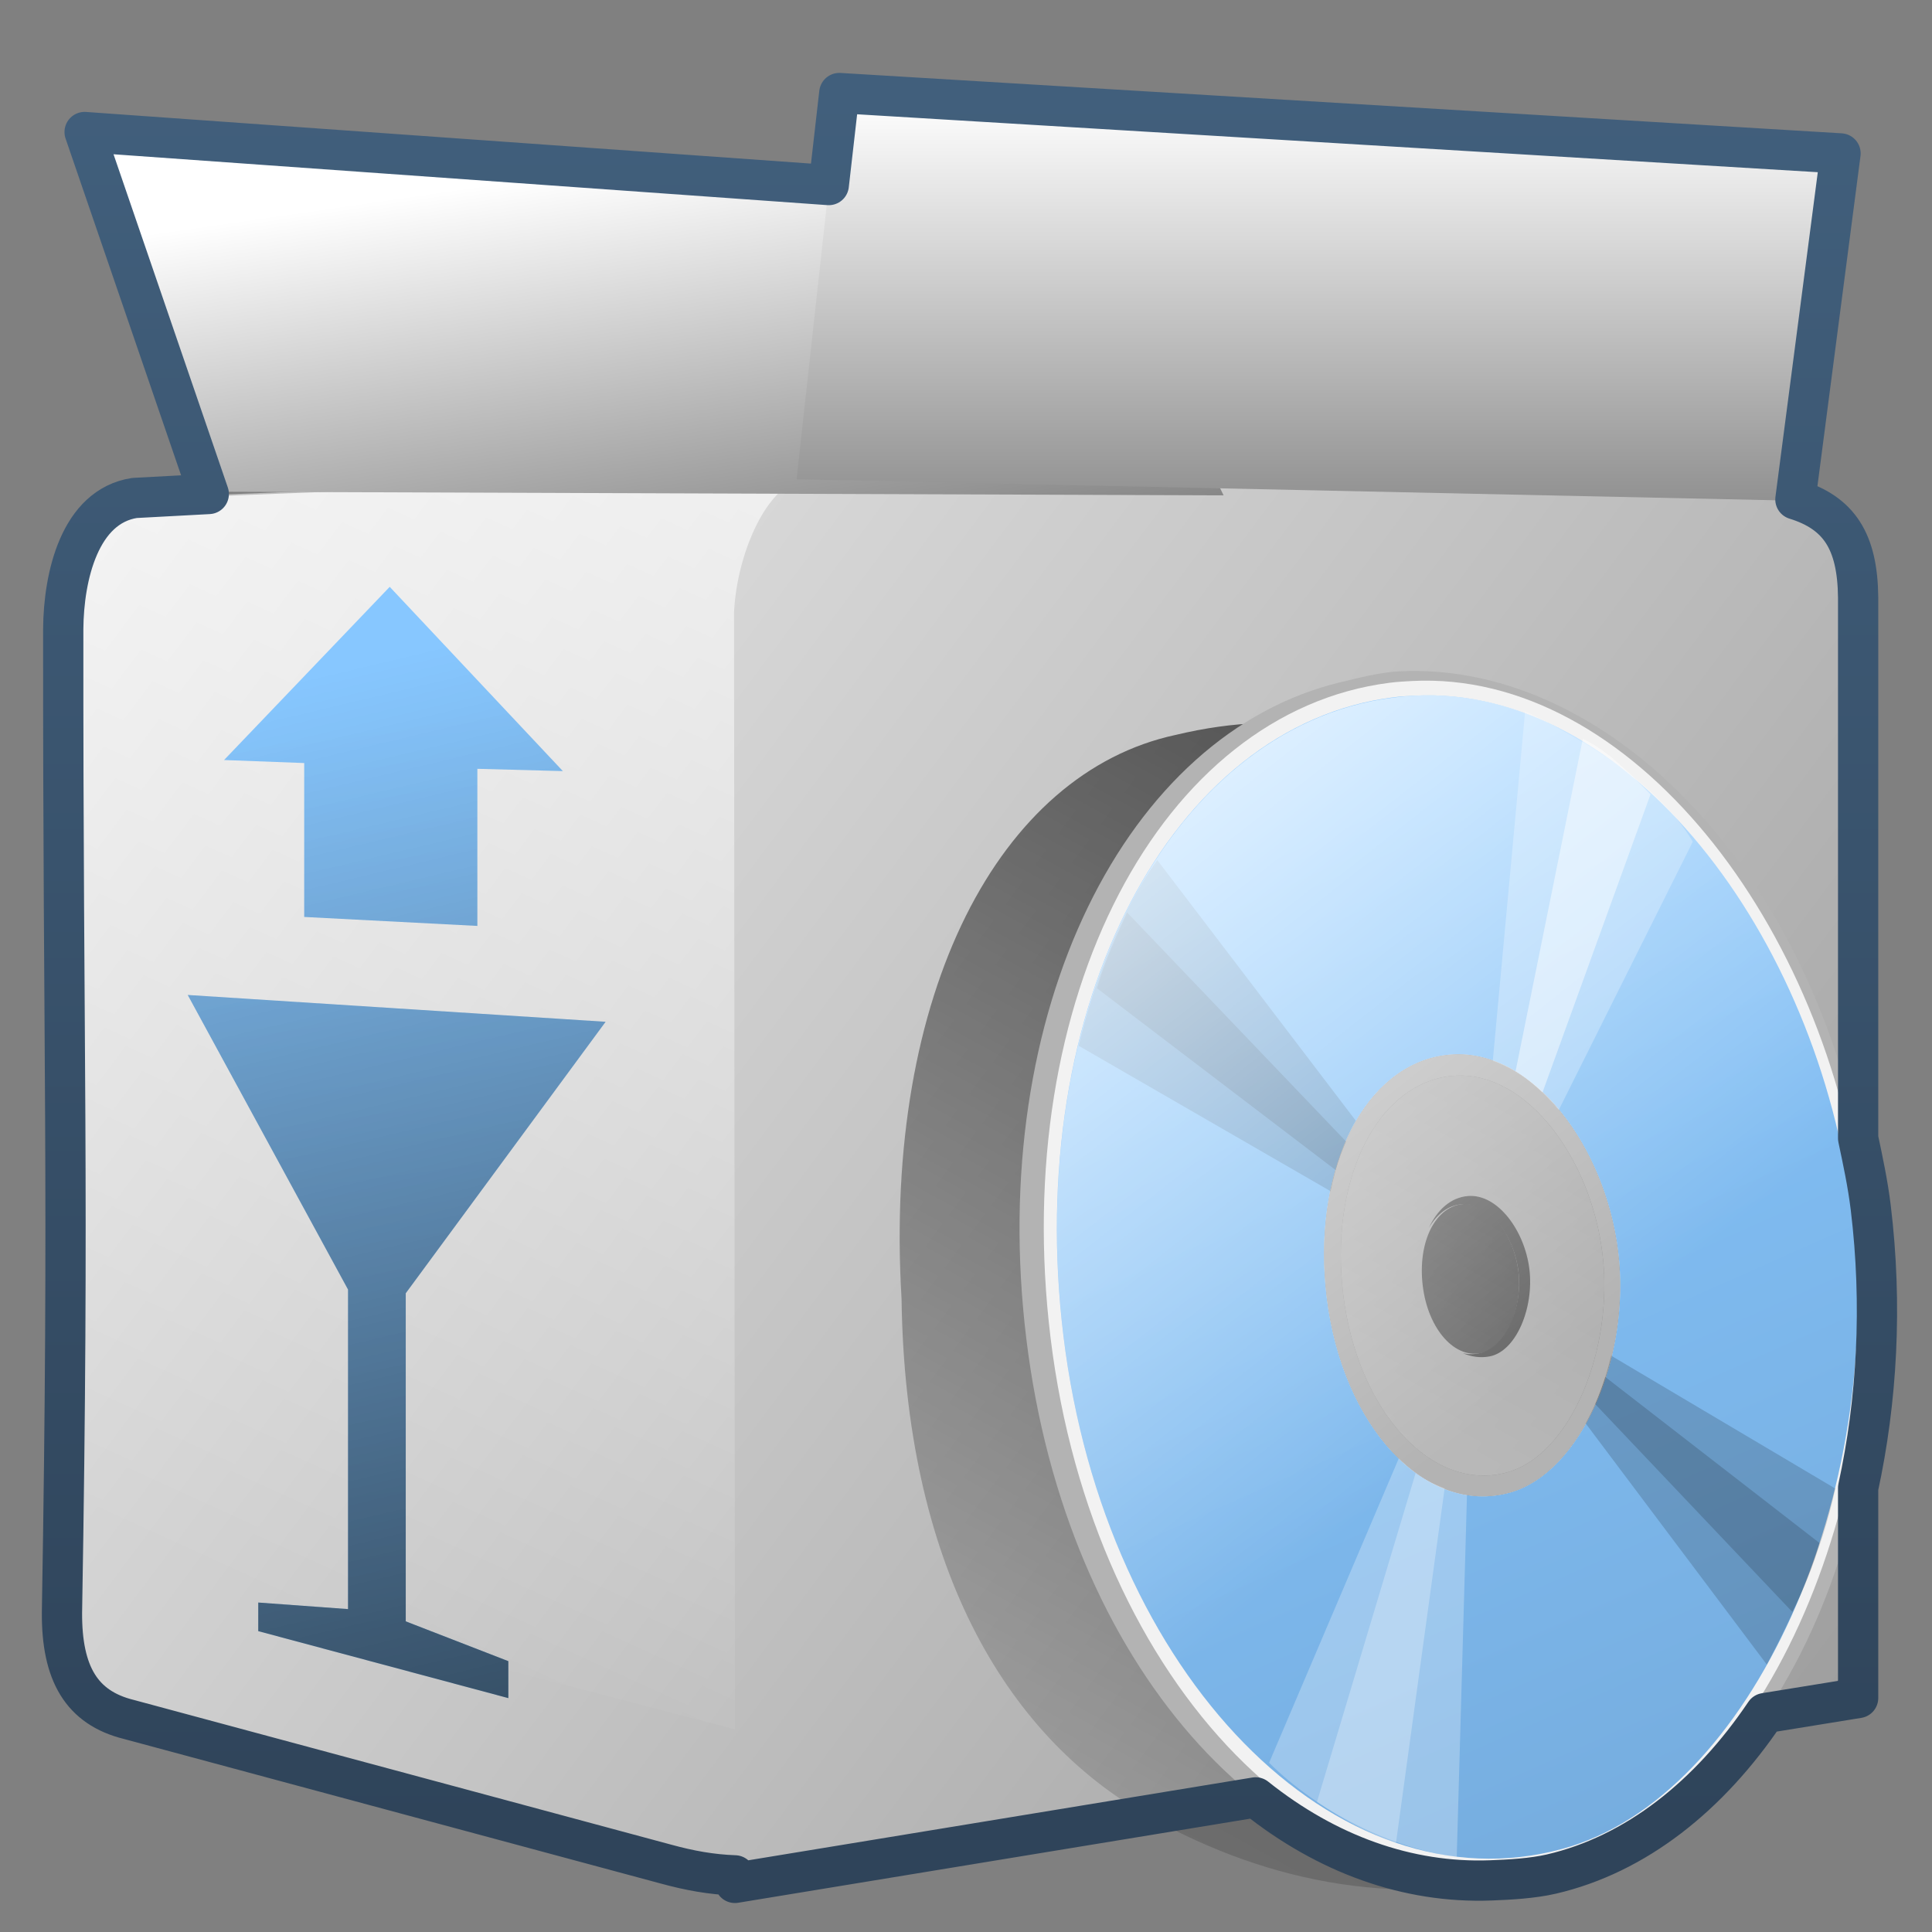<?xml version="1.0" encoding="UTF-8" standalone="no"?>
<!-- Created with Inkscape (http://www.inkscape.org/) -->
<svg
   xmlns:dc="http://purl.org/dc/elements/1.1/"
   xmlns:cc="http://creativecommons.org/ns#"
   xmlns:rdf="http://www.w3.org/1999/02/22-rdf-syntax-ns#"
   xmlns:svg="http://www.w3.org/2000/svg"
   xmlns="http://www.w3.org/2000/svg"
   xmlns:xlink="http://www.w3.org/1999/xlink"
   xmlns:sodipodi="http://sodipodi.sourceforge.net/DTD/sodipodi-0.dtd"
   xmlns:inkscape="http://www.inkscape.org/namespaces/inkscape"
   width="128"
   height="128"
   id="svg2"
   sodipodi:version="0.32"
   inkscape:version="0.46"
   version="1.0"
   sodipodi:docname="gnome-system-software-installer.svg"
   inkscape:output_extension="org.inkscape.output.svg.inkscape">
  <rect width="100%" height="100%" fill="#808080" stroke="none"/>
  <defs
     id="defs4">
    <linearGradient
       inkscape:collect="always"
       xlink:href="#linearGradient5439"
       id="linearGradient9284"
       gradientUnits="userSpaceOnUse"
       x1="482.472"
       y1="929.744"
       x2="632.452"
       y2="1041.727"
       gradientTransform="matrix(2.539,7.1110387e-3,0,2.539,-1228.734,-2382.991)" />
    <linearGradient
       inkscape:collect="always"
       xlink:href="#linearGradient5362"
       id="linearGradient9289"
       gradientUnits="userSpaceOnUse"
       x1="503.188"
       y1="926.286"
       x2="481.267"
       y2="974.728"
       gradientTransform="matrix(2.539,7.1110387e-3,0,2.539,-1228.734,-2382.991)" />
    <linearGradient
       inkscape:collect="always"
       xlink:href="#linearGradient5316"
       id="linearGradient9291"
       gradientUnits="userSpaceOnUse"
       gradientTransform="matrix(2.266,0.145,0,2.266,-1093.871,-2169.694)"
       x1="492.05"
       y1="947.26"
       x2="497.086"
       y2="973.118" />
    <linearGradient
       inkscape:collect="always"
       xlink:href="#linearGradient5439"
       id="linearGradient10212"
       gradientUnits="userSpaceOnUse"
       x1="512.295"
       y1="943.746"
       x2="515.434"
       y2="965.406"
       gradientTransform="matrix(2.667,0,0,2.667,-1331.144,-2505.17)" />
    <linearGradient
       inkscape:collect="always"
       xlink:href="#linearGradient5439"
       id="linearGradient9371"
       x1="518.045"
       y1="941.746"
       x2="518.045"
       y2="965.031"
       gradientUnits="userSpaceOnUse"
       gradientTransform="matrix(2.667,0,0,2.667,-1294.144,-2505.17)" />
    <linearGradient
       inkscape:collect="always"
       xlink:href="#linearGradient5344"
       id="linearGradient10155"
       gradientUnits="userSpaceOnUse"
       gradientTransform="matrix(2.266,0.145,0,2.266,-1093.871,-2169.694)"
       x1="508.379"
       y1="1000.643"
       x2="491.79"
       y2="945.801" />
    <linearGradient
       inkscape:collect="always"
       xlink:href="#linearGradient5344"
       id="linearGradient10216"
       x1="538.815"
       y1="938.659"
       x2="509.237"
       y2="992.399"
       gradientUnits="userSpaceOnUse"
       gradientTransform="matrix(2.667,0,0,2.667,-1294.144,-2505.17)" />
    <linearGradient
       inkscape:collect="always"
       xlink:href="#linearGradient5316"
       id="linearGradient10200"
       gradientUnits="userSpaceOnUse"
       gradientTransform="matrix(1.957,-0.238,0.238,1.957,-590.846,-335.994)"
       x1="313.441"
       y1="239.289"
       x2="325.081"
       y2="277.164" />
    <linearGradient
       inkscape:collect="always"
       xlink:href="#linearGradient5362"
       id="linearGradient10202"
       gradientUnits="userSpaceOnUse"
       gradientTransform="matrix(1.957,-0.238,0.238,1.957,-1009.941,-841.115)"
       x1="485.441"
       y1="511.164"
       x2="501.831"
       y2="538.164" />
    <linearGradient
       inkscape:collect="always"
       xlink:href="#linearGradient9863"
       id="linearGradient10293"
       x1="449.39"
       y1="984.734"
       x2="449.39"
       y2="941.5"
       gradientUnits="userSpaceOnUse"
       gradientTransform="matrix(2.667,0,0,2.667,-1134.144,-2505.17)" />
    <linearGradient
       inkscape:collect="always"
       xlink:href="#linearGradient5316"
       id="linearGradient13381"
       gradientUnits="userSpaceOnUse"
       x1="190.927"
       y1="494.464"
       x2="219.587"
       y2="494.464"
       gradientTransform="matrix(2.667,0,0,2.667,-493.838,-1256.456)" />
    <linearGradient
       inkscape:collect="always"
       xlink:href="#linearGradient5344"
       id="linearGradient13383"
       gradientUnits="userSpaceOnUse"
       gradientTransform="matrix(2.667,0,0,2.667,-1293.838,-1683.122)"
       x1="549.48"
       y1="715.492"
       x2="487.612"
       y2="635.074" />
    <linearGradient
       inkscape:collect="always"
       xlink:href="#linearGradient5439"
       id="linearGradient13405"
       gradientUnits="userSpaceOnUse"
       gradientTransform="matrix(1.799,0,0,1.799,-866.877,-1668.738)"
       x1="482.472"
       y1="929.744"
       x2="632.452"
       y2="1041.727" />
    <linearGradient
       inkscape:collect="always"
       xlink:href="#linearGradient5362"
       id="linearGradient13407"
       gradientUnits="userSpaceOnUse"
       gradientTransform="matrix(1.799,0,0,1.799,-866.877,-1668.738)"
       x1="503.188"
       y1="926.286"
       x2="481.267"
       y2="974.728" />
    <linearGradient
       inkscape:collect="always"
       xlink:href="#linearGradient5344"
       id="linearGradient13409"
       gradientUnits="userSpaceOnUse"
       gradientTransform="matrix(1.799,0,0,1.799,-866.877,-1664.689)"
       x1="512.645"
       y1="990.513"
       x2="479.432"
       y2="932.177" />
    <linearGradient
       inkscape:collect="always"
       xlink:href="#linearGradient5344"
       id="linearGradient13429"
       x1="540.157"
       y1="917.715"
       x2="502.799"
       y2="962.086"
       gradientUnits="userSpaceOnUse"
       gradientTransform="matrix(2.667,0,0,2.667,-1294.13,-2505.166)" />
    <linearGradient
       inkscape:collect="always"
       xlink:href="#linearGradient5316"
       id="linearGradient13385"
       gradientUnits="userSpaceOnUse"
       x1="207.344"
       y1="473.98"
       x2="229.719"
       y2="494.73"
       gradientTransform="matrix(2.667,0,0,2.667,-493.838,-1256.456)" />
    <linearGradient
       inkscape:collect="always"
       xlink:href="#linearGradient5344"
       id="linearGradient13433"
       x1="536.296"
       y1="989.299"
       x2="499.659"
       y2="975.334"
       gradientUnits="userSpaceOnUse"
       gradientTransform="matrix(2.667,0,0,2.667,-1294.13,-2505.166)" />
    <linearGradient
       inkscape:collect="always"
       xlink:href="#linearGradient5316"
       id="linearGradient13387"
       gradientUnits="userSpaceOnUse"
       x1="217.993"
       y1="500.428"
       x2="226.91"
       y2="521.404"
       gradientTransform="matrix(2.667,0,0,2.667,-493.838,-1256.456)" />
    <linearGradient
       id="linearGradient5165-9">
      <stop
         offset="0"
         style="stop-color:#ffffff;stop-opacity:1"
         id="stop5167-6" />
      <stop
         offset="1"
         style="stop-color:#ffffff;stop-opacity:0"
         id="stop5169-7" />
    </linearGradient>
    <linearGradient
       inkscape:collect="always"
       xlink:href="#linearGradient5165-9"
       id="linearGradient13421"
       x1="512.288"
       y1="937.147"
       x2="514.674"
       y2="949.617"
       gradientUnits="userSpaceOnUse"
       gradientTransform="matrix(2.667,0,0,2.667,-1294.13,-2505.166)" />
    <linearGradient
       inkscape:collect="always"
       xlink:href="#linearGradient5344"
       id="linearGradient13425"
       gradientUnits="userSpaceOnUse"
       gradientTransform="matrix(2.667,0,0,2.667,-493.838,-1256.456)"
       x1="211.555"
       y1="526.241"
       x2="211.555"
       y2="508.966" />
    <linearGradient
       id="linearGradient9121">
      <stop
         style="stop-color:#2f445a;stop-opacity:1"
         offset="0"
         id="stop9123" />
      <stop
         style="stop-color:#415f7c;stop-opacity:1"
         offset="1"
         id="stop9125" />
    </linearGradient>
    <linearGradient
       inkscape:collect="always"
       xlink:href="#linearGradient9121"
       id="linearGradient13548"
       x1="572.552"
       y1="984.66"
       x2="572.552"
       y2="942.538"
       gradientUnits="userSpaceOnUse"
       gradientTransform="matrix(2.667,0,0,2.667,-1454.13,-2505.166)" />
    <linearGradient
       id="linearGradient12594">
      <stop
         id="stop12596"
         offset="0"
         style="stop-color:#e9b551;stop-opacity:1;" />
      <stop
         id="stop12598"
         offset="1"
         style="stop-color:#e9b551;stop-opacity:0;" />
    </linearGradient>
    <linearGradient
       id="linearGradient5316">
      <stop
         style="stop-color:#87c7ff;stop-opacity:1;"
         offset="0"
         id="stop5320" />
      <stop
         style="stop-color:#74aadb;stop-opacity:1;"
         offset="1"
         id="stop5322" />
    </linearGradient>
    <linearGradient
       id="linearGradient9863">
      <stop
         style="stop-color:#2f445a;stop-opacity:1;"
         offset="0"
         id="stop9865" />
      <stop
         style="stop-color:#415f7c;stop-opacity:1"
         offset="1"
         id="stop9867" />
    </linearGradient>
    <linearGradient
       id="linearGradient12336">
      <stop
         id="stop12338"
         offset="0"
         style="stop-color:#ff6e00;stop-opacity:1;" />
      <stop
         id="stop12340"
         offset="1"
         style="stop-color:#eb2600;stop-opacity:1;" />
    </linearGradient>
    <linearGradient
       id="linearGradient5362">
      <stop
         style="stop-color:#ffffff;stop-opacity:1;"
         offset="0"
         id="stop5364" />
      <stop
         style="stop-color:#ffffff;stop-opacity:0;"
         offset="1"
         id="stop5366" />
    </linearGradient>
    <linearGradient
       id="linearGradient5439">
      <stop
         style="stop-color:#ffffff;stop-opacity:1;"
         offset="0"
         id="stop5441" />
      <stop
         style="stop-color:#000000;stop-opacity:1;"
         offset="1"
         id="stop5443" />
    </linearGradient>
    <linearGradient
       inkscape:collect="always"
       xlink:href="#linearGradient5439"
       id="linearGradient13309"
       gradientUnits="userSpaceOnUse"
       x1="499.907"
       y1="953.395"
       x2="652.752"
       y2="1116.941"
       gradientTransform="matrix(2.677,0,0,2.677,-1298.677,-2514.903)" />
    <linearGradient
       inkscape:collect="always"
       id="linearGradient5398">
      <stop
         style="stop-color:#87c6ff;stop-opacity:1;"
         offset="0"
         id="stop5400" />
      <stop
         style="stop-color:#87c6ff;stop-opacity:0"
         offset="1"
         id="stop5402" />
    </linearGradient>
    <linearGradient
       inkscape:collect="always"
       xlink:href="#linearGradient5398"
       id="linearGradient13322"
       gradientUnits="userSpaceOnUse"
       x1="500.878"
       y1="948.12"
       x2="500.878"
       y2="953.175"
       gradientTransform="matrix(2.677,0,0,2.677,-1298.677,-2514.903)" />
    <linearGradient
       id="linearGradient5344">
      <stop
         style="stop-color:#000000;stop-opacity:1;"
         offset="0"
         id="stop5346" />
      <stop
         style="stop-color:#000000;stop-opacity:0;"
         offset="1"
         id="stop5348" />
    </linearGradient>
    <linearGradient
       inkscape:collect="always"
       xlink:href="#linearGradient5344"
       id="linearGradient13314"
       gradientUnits="userSpaceOnUse"
       x1="544.89"
       y1="919.058"
       x2="506.015"
       y2="969.808"
       gradientTransform="translate(-485.21,-859.439)" />
    <linearGradient
       id="linearGradient8702">
      <stop
         id="stop8704"
         offset="0"
         style="stop-color:#87c7ff;stop-opacity:1;" />
      <stop
         id="stop8706"
         offset="1"
         style="stop-color:#74aadb;stop-opacity:1;" />
    </linearGradient>
    <linearGradient
       inkscape:collect="always"
       xlink:href="#linearGradient8702"
       id="linearGradient13316"
       gradientUnits="userSpaceOnUse"
       gradientTransform="matrix(2.677,0,0,2.677,-1779.542,-994.637)"
       x1="700.131"
       y1="378.87"
       x2="707.805"
       y2="395.749" />
    <inkscape:perspective
       sodipodi:type="inkscape:persp3d"
       inkscape:vp_x="0 : 526.18109 : 1"
       inkscape:vp_y="0 : 1000 : 0"
       inkscape:vp_z="744.09448 : 526.18109 : 1"
       inkscape:persp3d-origin="372.04724 : 350.78739 : 1"
       id="perspective10" />
  </defs>
  <sodipodi:namedview
     id="base"
     pagecolor="#ffffff"
     bordercolor="#666666"
     borderopacity="1.0"
     inkscape:pageopacity="0.0"
     inkscape:pageshadow="2"
     inkscape:zoom="2.5020702"
     inkscape:cx="90.715347"
     inkscape:cy="56.696016"
     inkscape:document-units="px"
     inkscape:current-layer="layer1"
     showgrid="false"
     inkscape:showpageshadow="false"
     inkscape:window-width="1014"
     inkscape:window-height="715"
     inkscape:window-x="0"
     inkscape:window-y="6"
     showguides="true"
     inkscape:guide-bbox="true" />
  <g
     inkscape:label="Capa 1"
     inkscape:groupmode="layer"
     id="layer1">
    <path
       sodipodi:nodetypes="ccccccccccccc"
       id="path9228"
       d="M 44.669,31.675 L 8.906,33.084 C 5.278,33.646 4.208,38.154 4.18,41.639 C 4.157,70.358 4.602,78.1 4.111,106.817 C 4.086,110.862 5.411,113.179 8.532,113.955 L 44.086,123.526 C 47.369,124.427 50.203,124.519 54.323,123.787 L 118.838,112.983 C 121.942,112.508 122.956,110.113 123.106,106.039 L 123.106,39.599 C 123.153,35.889 121.85,33.603 118.426,33.132 L 54.544,31.663 C 51.231,31.45 47.91,31.165 44.669,31.675 z"
       style="fill:url(#linearGradient9284);fill-rule:evenodd;stroke:none;stroke-width:0.5;stroke-linecap:butt;stroke-linejoin:miter;stroke-miterlimit:4;stroke-dasharray:none;stroke-opacity:1;display:inline"
       inkscape:export-filename="/home/dafeba/DCV/tallerD/bocetos/08-09-22-hastaahora.png"
       inkscape:export-xdpi="57.964222"
       inkscape:export-ydpi="57.964222" />
    <path
       style="fill:url(#linearGradient9289);fill-rule:evenodd;stroke:none;stroke-width:0.5;stroke-linecap:butt;stroke-linejoin:miter;stroke-miterlimit:4;stroke-dasharray:none;stroke-opacity:1;display:inline"
       d="M 43.864,31.653 L 8.898,32.981 C 5.631,33.387 4.182,37.446 4.179,41.415 L 4.106,102.93 L 48.692,114.575 L 48.632,40.577 C 48.808,36.577 51.077,30.947 54.538,31.589 C 50.859,31.246 47.23,31.054 43.864,31.653 z"
       id="path9231"
       sodipodi:nodetypes="cccccccc"
       inkscape:export-filename="/home/dafeba/DCV/tallerD/bocetos/08-09-22-hastaahora.png"
       inkscape:export-xdpi="57.964222"
       inkscape:export-ydpi="57.964222" />
    <path
       id="path9235"
       d="M 25.82,38.879 L 14.844,50.354 L 20.155,50.553 L 20.155,60.75 L 31.626,61.344 L 31.626,50.935 L 37.291,51.087 L 25.82,38.879 z M 12.437,65.919 L 23.058,85.436 L 23.058,106.607 L 17.11,106.172 L 17.11,108.067 L 33.679,112.505 L 33.679,110.056 L 26.882,107.419 L 26.882,85.681 L 40.123,67.696 L 12.437,65.919 z"
       style="fill:url(#linearGradient9291);fill-rule:evenodd;stroke:none;stroke-width:1px;stroke-linecap:butt;stroke-linejoin:miter;stroke-opacity:1;display:inline"
       sodipodi:nodetypes="ccccccccccccccccccc"
       inkscape:export-filename="/home/dafeba/DCV/tallerD/bocetos/08-09-22-hastaahora.png"
       inkscape:export-xdpi="57.964222"
       inkscape:export-ydpi="57.964222" />
    <path
       sodipodi:nodetypes="ccccc"
       id="path10210"
       d="M 13.773,32.576 L 5.627,8.711 L 71.644,13.435 L 81.066,32.818 L 13.773,32.576 z"
       style="fill:url(#linearGradient10212);fill-rule:evenodd;stroke:none;stroke-width:1px;stroke-linecap:butt;stroke-linejoin:miter;stroke-opacity:1;display:inline" />
    <path
       style="fill:url(#linearGradient9371);fill-rule:evenodd;stroke:none;stroke-width:1px;stroke-linecap:butt;stroke-linejoin:miter;stroke-opacity:1;display:inline"
       d="M 52.777,31.751 L 55.592,6.154 L 121.962,10.171 L 118.891,33.171 L 52.777,31.751 z"
       id="path9350"
       sodipodi:nodetypes="ccccc" />
    <path
       inkscape:export-ydpi="57.964222"
       inkscape:export-xdpi="57.964222"
       inkscape:export-filename="/home/dafeba/DCV/tallerD/bocetos/08-09-22-hastaahora.png"
       sodipodi:nodetypes="ccccccccccccccccccc"
       style="fill:url(#linearGradient10155);fill-rule:evenodd;stroke:none;stroke-width:1px;stroke-linecap:butt;stroke-linejoin:miter;stroke-opacity:1;display:inline"
       d="M 25.82,38.879 L 14.844,50.354 L 20.155,50.553 L 20.155,60.75 L 31.626,61.344 L 31.626,50.935 L 37.291,51.087 L 25.82,38.879 z M 12.437,65.919 L 23.058,85.436 L 23.058,106.607 L 17.11,106.172 L 17.11,108.067 L 33.679,112.505 L 33.679,110.056 L 26.882,107.419 L 26.882,85.681 L 40.123,67.696 L 12.437,65.919 z"
       id="path10153" />
    <path
       style="fill:url(#linearGradient10216);fill-rule:evenodd;stroke:none;stroke-width:1px;stroke-linecap:butt;stroke-linejoin:miter;stroke-opacity:1;display:inline"
       d="M 102.51,124.117 C 93.058,126.449 84.307,124.926 76.111,120.346 C 66.447,114.915 59.967,103.424 59.73,86.051 C 58.521,65.778 66.213,51.203 77.879,48.693 C 93.154,45.021 105.973,53.7 107.813,80.984 C 108.715,100.468 112.854,102.982 109.935,113.982 C 111.079,118.992 107.091,121.776 102.51,124.117 z"
       id="path10214"
       sodipodi:nodetypes="ccccccc" />
    <path
       inkscape:export-ydpi="57.964222"
       inkscape:export-xdpi="57.964222"
       inkscape:export-filename="/home/dafeba/DCV/tallerD/bocetos/08-09-22-hastaahora.png"
       style="fill:#b3b3b3;fill-opacity:1;stroke:none;stroke-width:0.508;stroke-linecap:round;stroke-linejoin:round;stroke-miterlimit:4;stroke-opacity:1;display:inline"
       d="M 92.652,44.481 C 91.391,44.549 90.014,44.913 88.829,45.196 C 74.592,48.594 65.353,67.005 67.997,88.703 C 70.641,110.401 84.239,125.172 98.755,124.621 C 99.983,124.574 101.55,124.416 102.792,124.129 C 117.036,120.831 126.507,101.23 123.924,80.026 C 121.351,58.909 107.043,43.715 92.652,44.481 z M 95.263,69.986 C 95.608,69.915 95.942,69.878 96.303,69.859 C 101.578,69.592 106.354,75.933 107.207,82.932 C 108.066,89.979 104.722,97.594 100.027,98.891 C 94.436,100.435 88.941,94.518 87.9,85.967 C 86.917,77.907 90.089,71.049 95.263,69.986 z"
       id="path10159" />
    <path
       inkscape:export-ydpi="57.964222"
       inkscape:export-xdpi="57.964222"
       inkscape:export-filename="/home/dafeba/DCV/tallerD/bocetos/08-09-22-hastaahora.png"
       style="fill:#f2f2f2;fill-opacity:1;stroke:none;stroke-width:0.5;stroke-linecap:round;stroke-linejoin:round;stroke-miterlimit:4;stroke-opacity:0.3;display:inline"
       d="M 92.062,45.236 C 76.933,47.157 66.863,66.154 69.602,88.631 C 72.414,111.707 88.162,127.619 103.573,123.413 C 116.515,119.881 125.705,99.232 123.388,80.216 C 121.087,61.327 108.067,44.361 93.537,45.119 C 93.039,45.145 92.55,45.174 92.062,45.236 z M 95.263,69.986 C 95.608,69.915 95.942,69.878 96.303,69.859 C 101.578,69.592 106.354,75.933 107.207,82.932 C 108.066,89.979 104.722,97.594 100.027,98.891 C 94.436,100.435 88.941,94.518 87.9,85.967 C 86.917,77.907 90.089,71.049 95.263,69.986 z"
       id="path10161" />
    <path
       inkscape:export-ydpi="57.964222"
       inkscape:export-xdpi="57.964222"
       inkscape:export-filename="/home/dafeba/DCV/tallerD/bocetos/08-09-22-hastaahora.png"
       style="fill:url(#linearGradient10200);fill-opacity:1;stroke:none;stroke-width:0.5;stroke-linecap:round;stroke-linejoin:round;stroke-miterlimit:4;stroke-opacity:0.3;display:inline"
       d="M 92.303,46.2 C 77.624,48.064 67.787,66.601 70.458,88.527 C 73.201,111.037 88.577,126.58 103.523,122.488 C 116.074,119.051 124.983,98.909 122.723,80.359 C 120.478,61.933 107.812,45.36 93.717,46.09 C 93.234,46.115 92.777,46.14 92.303,46.2 z M 95.263,69.986 C 95.608,69.915 95.942,69.878 96.303,69.859 C 101.578,69.592 106.354,75.933 107.207,82.932 C 108.066,89.979 104.722,97.594 100.027,98.891 C 94.436,100.435 88.941,94.518 87.9,85.967 C 86.917,77.907 90.089,71.049 95.263,69.986 z"
       id="path10163" />
    <path
       inkscape:export-ydpi="57.964222"
       inkscape:export-xdpi="57.964222"
       inkscape:export-filename="/home/dafeba/DCV/tallerD/bocetos/08-09-22-hastaahora.png"
       style="fill:#b3b3b3;fill-opacity:1;stroke:none;stroke-width:0.5;stroke-linecap:round;stroke-linejoin:round;stroke-miterlimit:4;stroke-opacity:0.3;display:inline"
       d="M 95.263,69.986 C 90.089,71.049 86.917,77.907 87.9,85.967 C 88.941,94.518 94.436,100.435 100.027,98.891 C 104.722,97.594 108.066,89.979 107.207,82.932 C 106.354,75.933 101.578,69.592 96.303,69.859 C 95.942,69.878 95.608,69.915 95.263,69.986 z M 95.557,71.378 C 95.864,71.315 96.153,71.282 96.475,71.266 C 101.16,71.035 105.396,76.724 106.167,83.059 C 106.944,89.436 104.032,96.382 99.863,97.545 C 94.899,98.931 89.936,93.51 88.993,85.772 C 88.104,78.478 90.963,72.329 95.557,71.378 z"
       id="path10165" />
    <path
       inkscape:export-ydpi="57.964222"
       inkscape:export-xdpi="57.964222"
       inkscape:export-filename="/home/dafeba/DCV/tallerD/bocetos/08-09-22-hastaahora.png"
       style="fill:#ececec;fill-opacity:0.569;stroke:none;stroke-width:0.5;stroke-linecap:round;stroke-linejoin:round;stroke-miterlimit:4;stroke-opacity:0.3;display:inline"
       d="M 95.557,71.378 C 90.963,72.329 88.104,78.478 88.993,85.772 C 89.936,93.51 94.899,98.931 99.863,97.545 C 104.032,96.382 106.944,89.436 106.167,83.059 C 105.396,76.724 101.16,71.035 96.475,71.266 C 96.153,71.282 95.864,71.315 95.557,71.378 z M 97.014,79.767 C 98.749,79.683 100.31,81.855 100.6,84.234 C 100.892,86.629 99.818,89.173 98.275,89.607 C 96.437,90.124 94.615,88.098 94.261,85.192 C 93.905,82.271 95.11,79.859 97.014,79.767 z"
       id="path10167" />
    <path
       inkscape:export-ydpi="57.964222"
       inkscape:export-xdpi="57.964222"
       inkscape:export-filename="/home/dafeba/DCV/tallerD/bocetos/08-09-22-hastaahora.png"
       style="fill:#666666;fill-opacity:1;stroke:none;stroke-width:0.5;stroke-linecap:round;stroke-linejoin:round;stroke-miterlimit:4;stroke-opacity:0.3;display:inline"
       d="M 97.26,79.24 C 96.108,79.333 95.221,80.16 94.663,81.357 C 95.185,80.456 95.953,79.83 96.892,79.782 C 98.697,79.689 100.31,81.855 100.6,84.234 C 100.892,86.629 99.76,89.18 98.153,89.622 C 97.74,89.735 97.31,89.755 96.914,89.649 C 97.463,89.892 98.08,89.979 98.679,89.868 C 100.442,89.543 101.64,86.661 101.326,84.083 C 101.014,81.522 99.215,79.083 97.26,79.24 z"
       id="path10170" />
    <path
       inkscape:export-ydpi="57.964222"
       inkscape:export-xdpi="57.964222"
       inkscape:export-filename="/home/dafeba/DCV/tallerD/bocetos/08-09-22-hastaahora.png"
       style="fill:#000000;fill-opacity:0.157;fill-rule:evenodd;stroke:none;stroke-width:1px;stroke-linecap:butt;stroke-linejoin:miter;stroke-opacity:1;display:inline"
       d="M 106.743,89.817 C 106.351,91.458 105.798,92.972 105.055,94.306 L 117.058,110.286 C 118.985,106.631 120.669,102.852 121.596,98.622 L 106.743,89.817 z"
       id="path10172" />
    <path
       inkscape:export-ydpi="57.964222"
       inkscape:export-xdpi="57.964222"
       inkscape:export-filename="/home/dafeba/DCV/tallerD/bocetos/08-09-22-hastaahora.png"
       style="fill:#000000;fill-opacity:0.157;fill-rule:evenodd;stroke:none;stroke-width:1px;stroke-linecap:butt;stroke-linejoin:miter;stroke-opacity:1;display:inline"
       d="M 106.356,91.23 C 106.162,91.834 105.947,92.426 105.701,92.985 C 105.694,93.002 105.716,93.03 105.708,93.047 L 118.743,106.791 C 119.441,105.43 120.089,103.873 120.545,102.226 L 106.356,91.23 z"
       id="path10174" />
    <path
       inkscape:export-ydpi="57.964222"
       inkscape:export-xdpi="57.964222"
       inkscape:export-filename="/home/dafeba/DCV/tallerD/bocetos/08-09-22-hastaahora.png"
       style="fill:#000000;fill-opacity:0.156;fill-rule:evenodd;stroke:none;stroke-width:1px;stroke-linecap:butt;stroke-linejoin:miter;stroke-opacity:1;display:inline"
       d="M 76.671,56.981 C 74.374,60.155 72.513,64.861 71.466,69.286 L 88.158,78.922 C 88.521,77.171 89.042,75.577 89.824,74.249 L 76.671,56.981 z"
       id="path10176" />
    <path
       inkscape:export-ydpi="57.964222"
       inkscape:export-xdpi="57.964222"
       inkscape:export-filename="/home/dafeba/DCV/tallerD/bocetos/08-09-22-hastaahora.png"
       style="fill:#ffffff;fill-opacity:0.264;fill-rule:evenodd;stroke:none;stroke-width:1px;stroke-linecap:butt;stroke-linejoin:miter;stroke-opacity:1;display:inline"
       d="M 92.674,96.621 L 84.082,116.787 C 87.287,119.983 92.199,122.484 96.513,123.031 L 97.191,99.05 C 95.568,98.787 94.034,97.937 92.674,96.621 z"
       id="path10178" />
    <path
       inkscape:export-ydpi="57.964222"
       inkscape:export-xdpi="57.964222"
       inkscape:export-filename="/home/dafeba/DCV/tallerD/bocetos/08-09-22-hastaahora.png"
       style="fill:#ffffff;fill-opacity:0.264;fill-rule:evenodd;stroke:none;stroke-width:1px;stroke-linecap:butt;stroke-linejoin:miter;stroke-opacity:1;display:inline"
       d="M 93.787,97.603 L 87.253,119.38 C 88.884,120.506 90.668,121.466 92.488,122.094 L 95.71,98.61 C 95.04,98.347 94.407,98.057 93.787,97.603 z"
       id="path10180" />
    <path
       inkscape:export-ydpi="57.964222"
       inkscape:export-xdpi="57.964222"
       inkscape:export-filename="/home/dafeba/DCV/tallerD/bocetos/08-09-22-hastaahora.png"
       style="fill:#ffffff;fill-opacity:0.264;fill-rule:evenodd;stroke:none;stroke-width:1px;stroke-linecap:butt;stroke-linejoin:miter;stroke-opacity:1;display:inline"
       d="M 101.044,47.121 L 98.901,70.288 C 100.518,70.859 101.993,72.002 103.27,73.542 L 112.153,55.762 C 109.768,51.735 104.413,48.738 101.044,47.121 z"
       id="path10182" />
    <path
       inkscape:export-ydpi="57.964222"
       inkscape:export-xdpi="57.964222"
       inkscape:export-filename="/home/dafeba/DCV/tallerD/bocetos/08-09-22-hastaahora.png"
       style="fill:#000000;fill-opacity:0.156;fill-rule:evenodd;stroke:none;stroke-width:1px;stroke-linecap:butt;stroke-linejoin:miter;stroke-opacity:1;display:inline"
       d="M 74.673,60.453 C 73.998,61.97 73.186,63.672 72.677,65.475 L 88.484,77.516 C 88.678,76.858 88.923,76.222 89.185,75.631 L 74.673,60.453 z"
       id="path10184" />
    <path
       inkscape:export-ydpi="57.964222"
       inkscape:export-xdpi="57.964222"
       inkscape:export-filename="/home/dafeba/DCV/tallerD/bocetos/08-09-22-hastaahora.png"
       style="fill:#ffffff;fill-opacity:0.264;fill-rule:evenodd;stroke:none;stroke-width:1px;stroke-linecap:butt;stroke-linejoin:miter;stroke-opacity:1;display:inline"
       d="M 104.867,48.952 L 100.412,70.973 C 101.044,71.35 101.622,71.829 102.196,72.369 L 109.35,52.627 C 107.82,51.086 106.523,49.742 104.867,48.952 z"
       id="path10186" />
    <path
       inkscape:export-ydpi="57.964222"
       inkscape:export-xdpi="57.964222"
       inkscape:export-filename="/home/dafeba/DCV/tallerD/bocetos/08-09-22-hastaahora.png"
       style="fill:url(#linearGradient10202);fill-opacity:1;stroke:none;stroke-width:0.5;stroke-linecap:round;stroke-linejoin:round;stroke-miterlimit:4;stroke-opacity:0.3;display:inline"
       d="M 122.751,80.361 C 125.011,98.911 116.094,119.048 103.542,122.485 C 88.596,126.577 73.205,111.045 70.463,88.535 C 67.705,65.902 78.272,46.89 93.74,46.089 C 107.834,45.36 120.506,61.935 122.751,80.361 z"
       id="path10188"
       sodipodi:nodetypes="cszsz" />
    <path
       inkscape:export-ydpi="57.964222"
       inkscape:export-xdpi="57.964222"
       inkscape:export-filename="/home/dafeba/DCV/tallerD/bocetos/08-09-22-hastaahora.png"
       style="fill:#ffffff;fill-opacity:0.264;fill-rule:evenodd;stroke:none;stroke-width:1px;stroke-linecap:butt;stroke-linejoin:miter;stroke-opacity:1;display:inline"
       d="M 104.867,48.952 L 100.412,70.973 C 101.044,71.35 101.622,71.829 102.196,72.369 L 109.35,52.627 C 107.82,51.086 106.523,49.742 104.867,48.952 z"
       id="path10196" />
    <path
       style="fill:none;fill-rule:evenodd;stroke:url(#linearGradient10293);stroke-width:2.667;stroke-linecap:round;stroke-linejoin:round;stroke-miterlimit:4;stroke-dasharray:none;stroke-opacity:1;display:inline"
       d="M 55.606,6.164 L 54.909,12.26 L 5.606,8.747 L 13.832,32.728 L 8.91,32.992 C 5.282,33.554 4.217,38.179 4.19,41.664 C 4.167,70.382 4.597,78.113 4.106,106.83 C 4.081,110.875 5.402,113.138 8.523,113.914 L 44.106,123.497 C 45.689,123.931 47.121,124.191 48.69,124.247 L 48.69,124.747 L 83.19,119.081 C 87.889,122.833 93.259,124.79 98.773,124.58 C 100.001,124.534 101.531,124.451 102.773,124.164 C 108.39,122.863 113.254,118.966 116.94,113.497 L 123.106,112.497 L 123.106,106.081 L 123.106,98.58 C 124.357,92.825 124.728,86.469 123.94,79.997 C 123.747,78.413 123.426,76.927 123.106,75.414 L 123.106,39.58 C 123.069,35.844 121.829,33.979 118.95,33.087 L 121.94,10.164 L 55.606,6.164 z"
       id="path10218"
       sodipodi:nodetypes="ccccccccccccssccccsccccc" />
  </g>
</svg>

